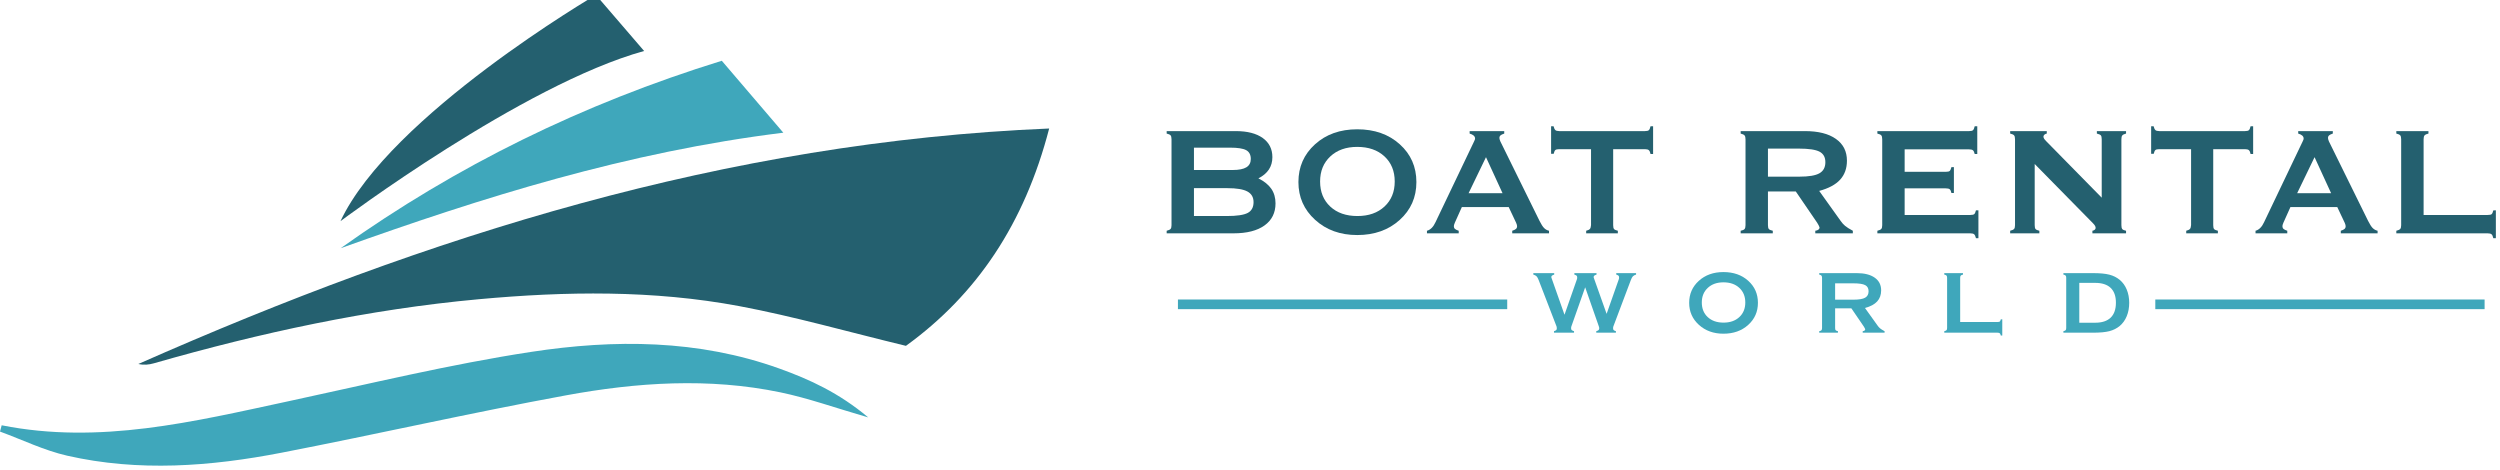 <svg width="495" height="93" viewBox="0 0 495 93" fill="none" xmlns="http://www.w3.org/2000/svg">
<g clip-path="url(#clip0_1_2)">
<path d="M207.736 25.444C202.859 44.273 193.384 58.346 179.376 68.477C167.821 65.685 157.19 62.641 146.369 60.611C129.314 57.412 112.051 57.67 94.828 59.244C72.934 61.244 51.546 65.893 30.442 71.94C29.48 72.215 28.47 72.314 27.391 72.068C84.65 46.761 143.601 28.118 207.736 25.444" fill="#24606F"/>
<path d="M0.332 84.206C19.726 88.063 38.35 83.477 57.049 79.46C73.049 76.024 88.996 72.146 105.151 69.677C121.629 67.159 138.271 67.203 154.335 72.98C160.314 75.13 166.074 77.76 171.912 82.649C165.385 80.759 160.036 78.834 154.526 77.687C140.352 74.738 126.092 75.7 112.027 78.285C93.21 81.742 74.54 85.991 55.756 89.634C41.676 92.364 27.457 93.446 13.307 90.227C8.745 89.189 4.429 87.075 0 85.452C0.111 85.037 0.221 84.621 0.332 84.206" fill="#3FA7BB"/>
<path d="M67.454 49.145C90.413 32.803 115.303 20.577 142.915 12.031C146.65 16.398 150.448 20.839 155.096 26.275C124.223 30.08 95.715 39.026 67.454 49.145" fill="#3FA7BB"/>
<path d="M127.537 10.096L117.991 -1C117.991 -1 77.269 22.796 67.416 43.789C67.416 43.789 103.495 16.732 127.537 10.096" fill="#24606F"/>
<path d="M243.029 37.256H236.403V42.774H242.877C244.91 42.774 246.306 42.564 247.066 42.15C247.824 41.736 248.204 41.026 248.204 40.024C248.204 39.056 247.796 38.355 246.98 37.913C246.165 37.474 244.846 37.256 243.029 37.256ZM243.535 29.234H236.403V33.66H244.082C245.299 33.66 246.199 33.482 246.783 33.124C247.366 32.765 247.657 32.215 247.657 31.476C247.657 30.648 247.353 30.066 246.745 29.733C246.137 29.4 245.067 29.234 243.535 29.234V29.234ZM231 46.2V45.691C231.401 45.591 231.661 45.467 231.781 45.323C231.899 45.181 231.961 44.931 231.961 44.58V27.578C231.961 27.201 231.897 26.94 231.772 26.796C231.646 26.654 231.39 26.536 231 26.448V25.959H244.685C246.967 25.959 248.747 26.414 250.02 27.323C251.293 28.235 251.931 29.499 251.931 31.119C251.931 32.046 251.701 32.859 251.244 33.557C250.785 34.251 250.092 34.84 249.164 35.316C250.319 35.895 251.171 36.583 251.724 37.387C252.275 38.191 252.552 39.152 252.552 40.267C252.552 42.139 251.827 43.596 250.378 44.635C248.929 45.679 246.879 46.2 244.232 46.2H231" fill="#24606F"/>
<path d="M261.379 35.938C261.379 37.997 262.05 39.65 263.39 40.899C264.732 42.148 266.523 42.774 268.767 42.774C270.997 42.774 272.787 42.145 274.134 40.89C275.481 39.635 276.155 37.985 276.155 35.938C276.155 33.88 275.478 32.221 274.125 30.966C272.771 29.71 270.973 29.085 268.729 29.085C266.523 29.085 264.747 29.714 263.399 30.975C262.053 32.237 261.379 33.893 261.379 35.938V35.938ZM268.729 25.601C272.151 25.601 274.961 26.587 277.155 28.566C279.349 30.542 280.446 33.037 280.446 36.051C280.446 39.062 279.342 41.566 277.137 43.551C274.93 45.542 272.127 46.539 268.729 46.539C265.381 46.539 262.604 45.535 260.397 43.533C258.19 41.531 257.087 39.037 257.087 36.051C257.087 33.05 258.181 30.559 260.369 28.575C262.558 26.591 265.344 25.601 268.729 25.601" fill="#24606F"/>
<path d="M294.225 31.119L290.781 38.252H297.502L294.225 31.119ZM282.538 46.2V45.691C283.239 45.501 283.811 44.926 284.25 43.957C284.287 43.87 284.325 43.789 284.364 43.714L291.873 27.992C291.96 27.819 292.013 27.693 292.033 27.625C292.052 27.557 292.062 27.49 292.062 27.429C292.062 27.201 291.97 27.008 291.788 26.843C291.605 26.681 291.339 26.547 290.988 26.448V25.959H297.839V26.448C297.463 26.573 297.209 26.7 297.078 26.824C296.946 26.95 296.88 27.108 296.88 27.295C296.88 27.382 296.896 27.485 296.927 27.597C296.958 27.709 297.005 27.843 297.069 27.992L304.823 43.733C305.162 44.411 305.466 44.885 305.736 45.153C306.006 45.424 306.328 45.604 306.705 45.691V46.2H299.421V45.691C299.772 45.576 300.02 45.455 300.164 45.323C300.308 45.193 300.381 45.019 300.381 44.807C300.381 44.716 300.369 44.623 300.344 44.523C300.317 44.424 300.267 44.284 300.192 44.109L298.725 41.002H289.445L288.052 44.109C287.975 44.284 287.926 44.424 287.901 44.523C287.876 44.623 287.863 44.716 287.863 44.807C287.863 45.019 287.934 45.193 288.081 45.323C288.225 45.455 288.472 45.576 288.825 45.691V46.2H282.538" fill="#24606F"/>
<path d="M308.736 29.536C308.347 29.536 308.087 29.595 307.956 29.714C307.824 29.836 307.714 30.081 307.627 30.457H307.117V25H307.607C307.695 25.373 307.815 25.629 307.965 25.76C308.115 25.893 308.374 25.959 308.736 25.959H325.696C326.084 25.959 326.345 25.897 326.477 25.769C326.609 25.644 326.718 25.389 326.806 25H327.314V30.495H326.806C326.731 30.118 326.618 29.867 326.467 29.733C326.317 29.602 326.059 29.536 325.696 29.536H319.408V44.58C319.408 44.969 319.468 45.23 319.588 45.361C319.708 45.492 319.955 45.604 320.331 45.691V46.2H314.063V45.691C314.44 45.591 314.688 45.467 314.807 45.323C314.926 45.181 314.998 44.926 315.024 44.561V29.536H308.736" fill="#24606F"/>
<path d="M356.152 29.422H350.054V34.977H356.303C358.148 34.977 359.461 34.756 360.246 34.31C361.03 33.865 361.423 33.133 361.423 32.115C361.423 31.137 361.039 30.443 360.274 30.035C359.508 29.628 358.136 29.422 356.152 29.422V29.422ZM344.652 46.2V45.691C345.04 45.617 345.297 45.501 345.424 45.351C345.547 45.203 345.612 44.944 345.612 44.58V27.578C345.612 27.226 345.551 26.974 345.434 26.824C345.314 26.675 345.054 26.547 344.652 26.448V25.959H357.376C360.011 25.959 362.056 26.472 363.511 27.504C364.968 28.531 365.694 29.969 365.694 31.813C365.694 33.333 365.246 34.584 364.35 35.57C363.452 36.555 362.068 37.299 360.2 37.801L364.471 43.77C364.722 44.134 365.009 44.452 365.327 44.72C365.648 44.99 366.159 45.314 366.862 45.691V46.2H359.427V45.691C359.703 45.654 359.913 45.576 360.057 45.463C360.202 45.351 360.274 45.215 360.274 45.049C360.274 45.012 360.224 44.889 360.125 44.673C360.023 44.461 359.917 44.271 359.804 44.109L355.569 37.913H350.054V44.58C350.054 44.956 350.113 45.215 350.233 45.351C350.352 45.489 350.612 45.604 351.013 45.691V46.2H344.652Z" fill="#24606F"/>
<path d="M390.109 42.564C390.51 42.564 390.776 42.506 390.908 42.388C391.04 42.266 391.149 42.02 391.239 41.643H391.727V47.158H391.239C391.149 46.781 391.032 46.529 390.89 46.394C390.744 46.264 390.485 46.2 390.109 46.2H371.719V45.691C372.12 45.591 372.38 45.467 372.5 45.323C372.618 45.181 372.679 44.931 372.679 44.58V27.578C372.679 27.201 372.615 26.94 372.491 26.796C372.364 26.654 372.108 26.536 371.719 26.448V25.959H389.883C390.271 25.959 390.532 25.897 390.663 25.769C390.795 25.644 390.905 25.389 390.993 25H391.501V30.495H390.993C390.905 30.118 390.785 29.873 390.636 29.751C390.485 29.633 390.234 29.574 389.883 29.574H377.12V34.018H385.252C385.653 34.018 385.916 33.961 386.043 33.846C386.167 33.733 386.281 33.485 386.382 33.096H386.871V38.215H386.382C386.306 37.85 386.197 37.608 386.052 37.48C385.907 37.355 385.641 37.294 385.252 37.294H377.12V42.564H390.109Z" fill="#24606F"/>
<path d="M402.87 32.473V44.58C402.87 44.969 402.929 45.23 403.048 45.361C403.166 45.492 403.416 45.604 403.793 45.691V46.2H398.013V45.691C398.415 45.591 398.675 45.467 398.795 45.323C398.913 45.181 398.974 44.931 398.974 44.58V27.578C398.974 27.201 398.91 26.94 398.785 26.796C398.659 26.654 398.402 26.536 398.013 26.448V25.959H405.261V26.448C405.072 26.485 404.918 26.554 404.8 26.657C404.68 26.756 404.615 26.881 404.601 27.034C404.601 27.17 404.642 27.307 404.724 27.448C404.806 27.584 404.946 27.752 405.147 27.955L416.14 39.14V27.578C416.14 27.189 416.08 26.927 415.961 26.796C415.841 26.666 415.581 26.547 415.179 26.448V25.959H420.959V26.448C420.57 26.547 420.318 26.675 420.205 26.824C420.092 26.974 420.036 27.226 420.036 27.578V44.58C420.036 44.956 420.095 45.218 420.215 45.361C420.333 45.504 420.582 45.617 420.959 45.691V46.2H414.296V45.691C414.495 45.654 414.652 45.585 414.765 45.483C414.878 45.383 414.935 45.265 414.935 45.124C414.935 44.988 414.894 44.848 414.811 44.702C414.732 44.557 414.596 44.393 414.407 44.203L402.87 32.473" fill="#24606F"/>
<path d="M427.546 29.536C427.157 29.536 426.897 29.595 426.766 29.714C426.633 29.836 426.523 30.081 426.436 30.457H425.927V25H426.418C426.504 25.373 426.624 25.629 426.775 25.76C426.925 25.893 427.183 25.959 427.546 25.959H444.505C444.894 25.959 445.155 25.897 445.287 25.769C445.419 25.644 445.528 25.389 445.616 25H446.123V30.495H445.616C445.542 30.118 445.429 29.867 445.277 29.733C445.127 29.602 444.869 29.536 444.505 29.536H438.219V44.58C438.219 44.969 438.278 45.23 438.398 45.361C438.518 45.492 438.765 45.604 439.141 45.691V46.2H432.873V45.691C433.25 45.591 433.497 45.467 433.617 45.323C433.736 45.181 433.808 44.926 433.834 44.561V29.536H427.546" fill="#24606F"/>
<path d="M458.283 31.119L454.838 38.252H461.559L458.283 31.119ZM446.596 46.2V45.691C447.297 45.501 447.868 44.926 448.308 43.957C448.345 43.87 448.383 43.789 448.421 43.714L455.931 27.992C456.019 27.819 456.072 27.693 456.092 27.625C456.11 27.557 456.119 27.49 456.119 27.429C456.119 27.201 456.028 27.008 455.845 26.843C455.663 26.681 455.398 26.547 455.045 26.448V25.959H461.897V26.448C461.52 26.573 461.266 26.7 461.136 26.824C461.004 26.95 460.938 27.108 460.938 27.295C460.938 27.382 460.954 27.485 460.985 27.597C461.016 27.709 461.063 27.843 461.126 27.992L468.881 43.733C469.221 44.411 469.524 44.885 469.792 45.153C470.064 45.424 470.386 45.604 470.763 45.691V46.2H463.478V45.691C463.829 45.576 464.078 45.455 464.223 45.323C464.365 45.193 464.438 45.019 464.438 44.807C464.438 44.716 464.426 44.623 464.401 44.523C464.375 44.424 464.325 44.284 464.251 44.109L462.782 41.002H453.503L452.109 44.109C452.034 44.284 451.983 44.424 451.959 44.523C451.934 44.623 451.922 44.716 451.922 44.807C451.922 45.019 451.993 45.193 452.137 45.323C452.283 45.455 452.531 45.576 452.881 45.691V46.2H446.596" fill="#24606F"/>
<path d="M492.561 42.564C492.961 42.564 493.225 42.509 493.351 42.397C493.476 42.282 493.583 42.038 493.671 41.661L494.18 41.643V47.158H493.671C493.596 46.781 493.482 46.529 493.332 46.394C493.182 46.264 492.924 46.2 492.561 46.2H474.472V45.691C474.873 45.591 475.133 45.467 475.253 45.323C475.371 45.181 475.431 44.931 475.431 44.58V27.578C475.431 27.201 475.368 26.94 475.243 26.796C475.117 26.654 474.861 26.536 474.472 26.448V25.959H480.833V26.448C480.458 26.536 480.202 26.654 480.072 26.796C479.939 26.94 479.874 27.201 479.874 27.578V42.564H492.561" fill="#24606F"/>
<path d="M307.688 65.874V65.579C307.908 65.504 308.055 65.432 308.132 65.36C308.209 65.285 308.248 65.165 308.248 64.998C308.248 64.94 308.241 64.876 308.23 64.811C308.22 64.745 308.211 64.695 308.203 64.656L304.671 55.495C304.525 55.108 304.379 54.841 304.232 54.699C304.086 54.557 303.874 54.445 303.596 54.365V54.078H307.732V54.365C307.513 54.438 307.363 54.51 307.282 54.585C307.201 54.657 307.162 54.749 307.162 54.857C307.162 54.893 307.171 54.944 307.189 55.004C307.207 55.069 307.238 55.155 307.282 55.264L309.772 62.32L312.241 55.264C312.254 55.228 312.265 55.178 312.274 55.116C312.281 55.055 312.284 54.994 312.284 54.935C312.284 54.774 312.25 54.661 312.18 54.59C312.111 54.521 311.957 54.445 311.724 54.365V54.078H316.113V54.365C315.893 54.438 315.745 54.51 315.663 54.585C315.582 54.657 315.543 54.749 315.543 54.857C315.543 54.893 315.552 54.944 315.57 55.004C315.589 55.069 315.618 55.155 315.663 55.264L318.11 62.145L320.533 55.264C320.548 55.228 320.559 55.178 320.567 55.116C320.574 55.055 320.577 54.994 320.577 54.935C320.577 54.774 320.543 54.661 320.474 54.59C320.404 54.521 320.253 54.445 320.018 54.365V54.078H323.944V54.365C323.659 54.451 323.448 54.568 323.308 54.71C323.17 54.853 323.031 55.114 322.891 55.495L319.436 64.656C319.422 64.701 319.41 64.753 319.403 64.811C319.396 64.87 319.391 64.93 319.391 64.998C319.391 65.165 319.429 65.285 319.502 65.36C319.576 65.432 319.725 65.504 319.951 65.579V65.874H316.059V65.579C316.292 65.504 316.446 65.43 316.525 65.354C316.602 65.276 316.643 65.156 316.649 64.998C316.649 64.954 316.645 64.906 316.633 64.853C316.623 64.803 316.607 64.741 316.584 64.666L313.865 56.886L311.122 64.656C311.107 64.701 311.095 64.753 311.088 64.811C311.082 64.87 311.078 64.93 311.078 64.998C311.078 65.156 311.114 65.276 311.187 65.348C311.259 65.421 311.419 65.499 311.659 65.579V65.874H307.688" fill="#3FA7BB"/>
<path d="M336.958 59.895C336.958 61.095 337.348 62.059 338.13 62.785C338.912 63.514 339.955 63.879 341.263 63.879C342.563 63.879 343.605 63.511 344.391 62.78C345.175 62.05 345.569 61.087 345.569 59.895C345.569 58.696 345.174 57.73 344.385 56.998C343.596 56.266 342.548 55.902 341.24 55.902C339.955 55.902 338.921 56.269 338.135 57.004C337.351 57.739 336.958 58.702 336.958 59.895V59.895ZM341.24 53.869C343.236 53.869 344.872 54.445 346.152 55.598C347.431 56.75 348.069 58.203 348.069 59.96C348.069 61.716 347.426 63.175 346.142 64.332C344.854 65.493 343.222 66.073 341.24 66.073C339.29 66.073 337.672 65.488 336.384 64.322C335.099 63.156 334.457 61.702 334.457 59.96C334.457 58.212 335.094 56.759 336.37 55.604C337.644 54.449 339.268 53.869 341.24 53.869Z" fill="#3FA7BB"/>
<path d="M366.907 56.099H363.354V59.336H366.995C368.07 59.336 368.836 59.206 369.294 58.947C369.75 58.685 369.979 58.26 369.979 57.667C369.979 57.096 369.755 56.692 369.31 56.455C368.864 56.216 368.063 56.099 366.907 56.099ZM360.205 65.874V65.579C360.431 65.535 360.582 65.468 360.654 65.382C360.728 65.293 360.765 65.143 360.765 64.93V55.021C360.765 54.818 360.73 54.67 360.66 54.585C360.59 54.495 360.439 54.423 360.205 54.365V54.078H367.621C369.155 54.078 370.348 54.379 371.197 54.98C372.044 55.578 372.468 56.416 372.468 57.491C372.468 58.376 372.206 59.105 371.685 59.681C371.162 60.255 370.355 60.689 369.265 60.981L371.756 64.458C371.902 64.672 372.069 64.856 372.256 65.014C372.442 65.171 372.74 65.36 373.149 65.579V65.874H368.816V65.579C368.977 65.558 369.1 65.513 369.184 65.447C369.267 65.382 369.31 65.302 369.31 65.207C369.31 65.185 369.281 65.109 369.223 64.987C369.164 64.861 369.102 64.753 369.035 64.656L366.567 61.046H363.354V64.93C363.354 65.152 363.389 65.302 363.458 65.382C363.526 65.463 363.678 65.527 363.913 65.579V65.874H360.205" fill="#3FA7BB"/>
<path d="M395.508 63.757C395.742 63.757 395.896 63.723 395.969 63.659C396.041 63.593 396.103 63.451 396.155 63.231L396.451 63.219V66.434H396.155C396.11 66.214 396.045 66.066 395.957 65.989C395.869 65.913 395.719 65.874 395.508 65.874H384.966V65.579C385.199 65.522 385.351 65.449 385.421 65.365C385.491 65.281 385.526 65.137 385.526 64.93V55.021C385.526 54.802 385.49 54.651 385.416 54.568C385.344 54.485 385.193 54.415 384.966 54.365V54.078H388.674V54.365C388.454 54.415 388.306 54.485 388.229 54.568C388.152 54.651 388.114 54.802 388.114 55.021V63.757H395.508" fill="#3FA7BB"/>
<path d="M411.701 56.01V63.898H414.848C416.194 63.898 417.215 63.565 417.909 62.897C418.603 62.226 418.951 61.24 418.951 59.938C418.951 58.643 418.606 57.667 417.914 57.004C417.223 56.341 416.201 56.01 414.848 56.01H411.701ZM414.377 54.078C415.788 54.078 416.883 54.181 417.664 54.387C418.441 54.59 419.119 54.929 419.697 55.406C420.304 55.905 420.77 56.547 421.095 57.337C421.421 58.128 421.583 59.002 421.583 59.96C421.583 60.935 421.421 61.813 421.095 62.604C420.77 63.394 420.304 64.044 419.697 64.547C419.119 65.023 418.441 65.363 417.664 65.568C416.883 65.771 415.788 65.874 414.377 65.874H408.552V65.579C408.786 65.522 408.938 65.449 409.007 65.365C409.077 65.281 409.111 65.137 409.111 64.93V55.021C409.111 54.802 409.075 54.651 409.002 54.568C408.929 54.485 408.779 54.415 408.552 54.365V54.078H414.377" fill="#3FA7BB"/>
<path d="M298.43 61.213H233.231V59.302H298.43V61.213Z" fill="#3FA7BB"/>
<path d="M491.95 61.213H426.75V59.302H491.95V61.213Z" fill="#3FA7BB"/>
</g>
<defs>
<clipPath id="clip0_1_2">
<rect width="495" height="93" fill="white"/>
</clipPath>
</defs>
</svg>

